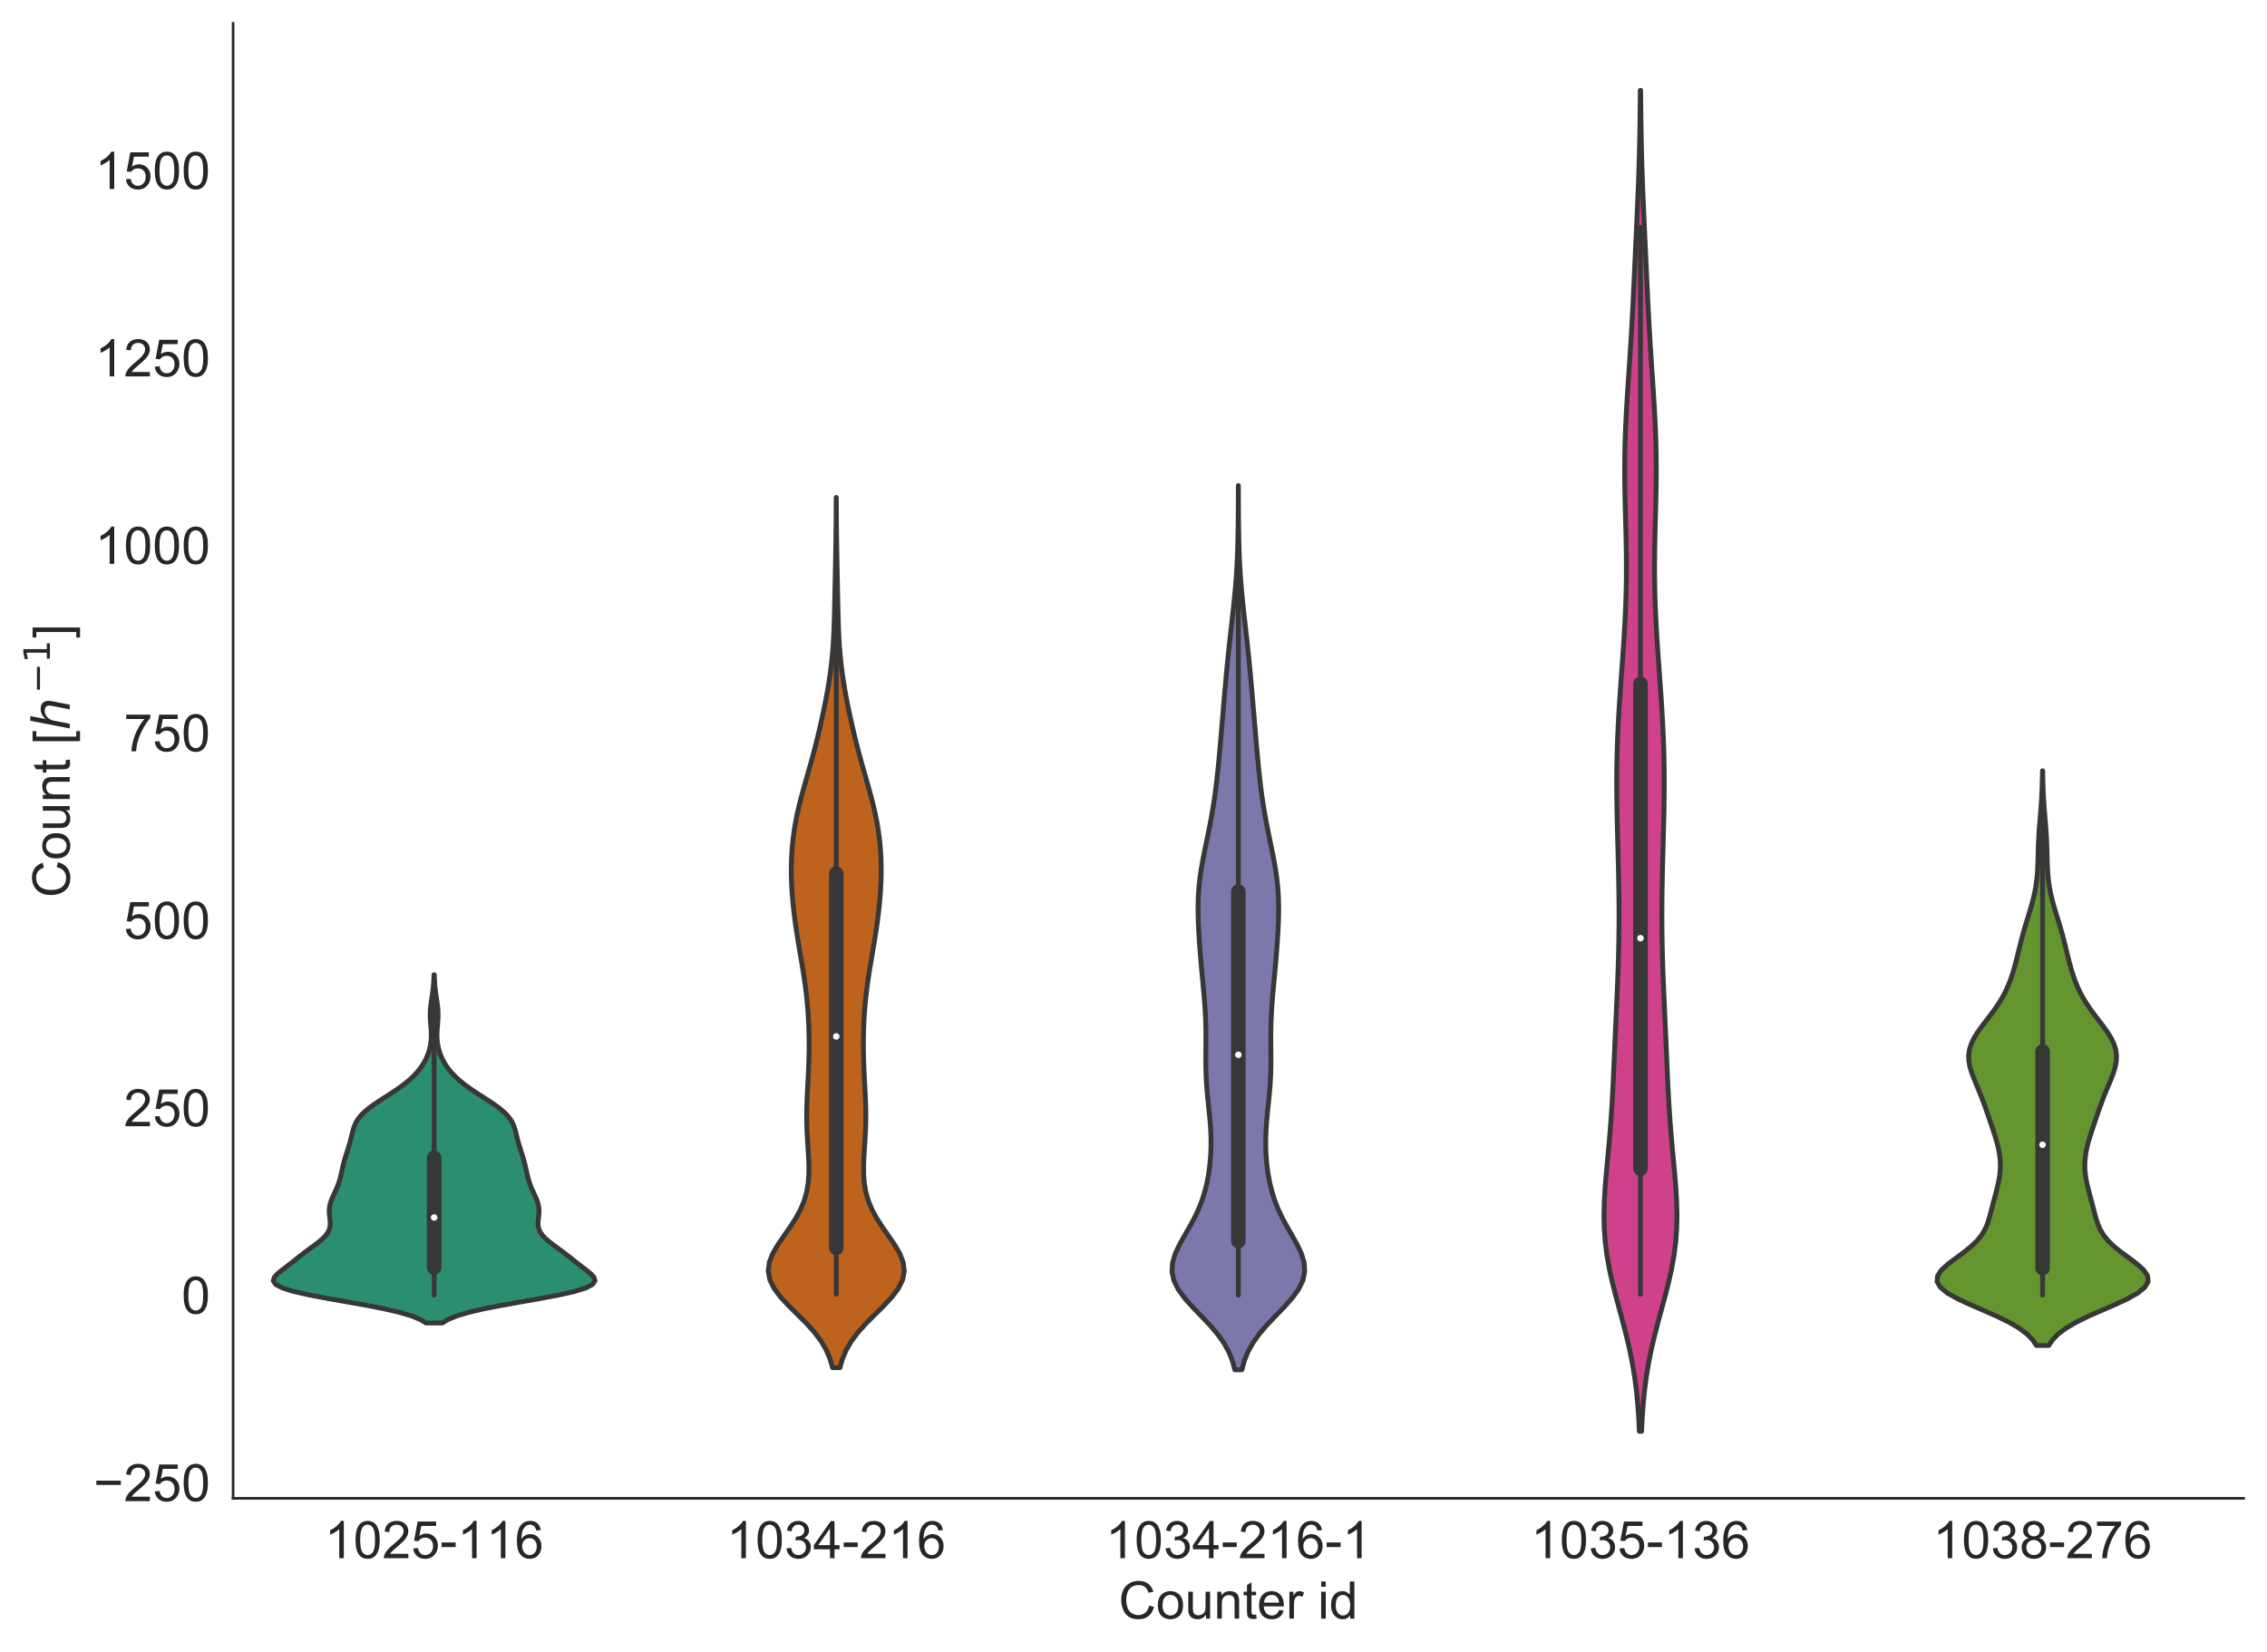 <?xml version="1.0" encoding="utf-8" standalone="no"?>
<!DOCTYPE svg PUBLIC "-//W3C//DTD SVG 1.1//EN"
  "http://www.w3.org/Graphics/SVG/1.1/DTD/svg11.dtd">
<!-- Created with matplotlib (https://matplotlib.org/) -->
<svg height="509.319pt" version="1.1" viewBox="0 0 698.709 509.319" width="698.709pt" xmlns="http://www.w3.org/2000/svg" xmlns:xlink="http://www.w3.org/1999/xlink">
 <defs>
  <style type="text/css">
*{stroke-linecap:butt;stroke-linejoin:round;white-space:pre;}
  </style>
 </defs>
 <g id="figure_1">
  <g id="patch_1">
   <path d="M 0 509.319 
L 698.709 509.319 
L 698.709 0 
L 0 0 
z
" style="fill:#ffffff;"/>
  </g>
  <g id="axes_1">
   <g id="patch_2">
    <path d="M 71.838 461.854 
L 691.509 461.854 
L 691.509 7.2 
L 71.838 7.2 
z
" style="fill:#ffffff;"/>
   </g>
   <g id="matplotlib.axis_1">
    <g id="xtick_1">
     <g id="text_1">
      <!-- 1025-116 -->
      <defs>
       <path d="M 37.25 0 
L 28.469 0 
L 28.469 56 
Q 25.297 52.984 20.141 49.953 
Q 14.984 46.922 10.891 45.406 
L 10.891 53.906 
Q 18.266 57.375 23.781 62.297 
Q 29.297 67.234 31.594 71.875 
L 37.25 71.875 
z
" id="ArialMT-49"/>
       <path d="M 4.156 35.297 
Q 4.156 48 6.766 55.734 
Q 9.375 63.484 14.516 67.672 
Q 19.672 71.875 27.484 71.875 
Q 33.25 71.875 37.594 69.547 
Q 41.938 67.234 44.766 62.859 
Q 47.609 58.5 49.219 52.219 
Q 50.828 45.953 50.828 35.297 
Q 50.828 22.703 48.234 14.969 
Q 45.656 7.234 40.5 3 
Q 35.359 -1.219 27.484 -1.219 
Q 17.141 -1.219 11.234 6.203 
Q 4.156 15.141 4.156 35.297 
z
M 13.188 35.297 
Q 13.188 17.672 17.312 11.828 
Q 21.438 6 27.484 6 
Q 33.547 6 37.672 11.859 
Q 41.797 17.719 41.797 35.297 
Q 41.797 52.984 37.672 58.781 
Q 33.547 64.594 27.391 64.594 
Q 21.344 64.594 17.719 59.469 
Q 13.188 52.938 13.188 35.297 
z
" id="ArialMT-48"/>
       <path d="M 50.344 8.453 
L 50.344 0 
L 3.031 0 
Q 2.938 3.172 4.047 6.109 
Q 5.859 10.938 9.828 15.625 
Q 13.812 20.312 21.344 26.469 
Q 33.016 36.031 37.109 41.625 
Q 41.219 47.219 41.219 52.203 
Q 41.219 57.422 37.469 61 
Q 33.734 64.594 27.734 64.594 
Q 21.391 64.594 17.578 60.781 
Q 13.766 56.984 13.719 50.25 
L 4.688 51.172 
Q 5.609 61.281 11.656 66.578 
Q 17.719 71.875 27.938 71.875 
Q 38.234 71.875 44.234 66.156 
Q 50.25 60.453 50.25 52 
Q 50.25 47.703 48.484 43.547 
Q 46.734 39.406 42.656 34.812 
Q 38.578 30.219 29.109 22.219 
Q 21.188 15.578 18.938 13.203 
Q 16.703 10.844 15.234 8.453 
z
" id="ArialMT-50"/>
       <path d="M 4.156 18.75 
L 13.375 19.531 
Q 14.406 12.797 18.141 9.391 
Q 21.875 6 27.156 6 
Q 33.5 6 37.891 10.781 
Q 42.281 15.578 42.281 23.484 
Q 42.281 31 38.062 35.344 
Q 33.844 39.703 27 39.703 
Q 22.75 39.703 19.328 37.766 
Q 15.922 35.844 13.969 32.766 
L 5.719 33.844 
L 12.641 70.609 
L 48.25 70.609 
L 48.25 62.203 
L 19.672 62.203 
L 15.828 42.969 
Q 22.266 47.469 29.344 47.469 
Q 38.719 47.469 45.156 40.969 
Q 51.609 34.469 51.609 24.266 
Q 51.609 14.547 45.953 7.469 
Q 39.062 -1.219 27.156 -1.219 
Q 17.391 -1.219 11.203 4.25 
Q 5.031 9.719 4.156 18.75 
z
" id="ArialMT-53"/>
       <path d="M 3.172 21.484 
L 3.172 30.328 
L 30.172 30.328 
L 30.172 21.484 
z
" id="ArialMT-45"/>
       <path d="M 49.75 54.047 
L 41.016 53.375 
Q 39.844 58.547 37.703 60.891 
Q 34.125 64.656 28.906 64.656 
Q 24.703 64.656 21.531 62.312 
Q 17.391 59.281 14.984 53.469 
Q 12.594 47.656 12.5 36.922 
Q 15.672 41.75 20.266 44.094 
Q 24.859 46.438 29.891 46.438 
Q 38.672 46.438 44.844 39.969 
Q 51.031 33.5 51.031 23.25 
Q 51.031 16.5 48.125 10.719 
Q 45.219 4.938 40.141 1.859 
Q 35.062 -1.219 28.609 -1.219 
Q 17.625 -1.219 10.688 6.859 
Q 3.766 14.938 3.766 33.5 
Q 3.766 54.25 11.422 63.672 
Q 18.109 71.875 29.438 71.875 
Q 37.891 71.875 43.281 67.141 
Q 48.688 62.406 49.75 54.047 
z
M 13.875 23.188 
Q 13.875 18.656 15.797 14.5 
Q 17.719 10.359 21.188 8.172 
Q 24.656 6 28.469 6 
Q 34.031 6 38.031 10.484 
Q 42.047 14.984 42.047 22.703 
Q 42.047 30.125 38.078 34.391 
Q 34.125 38.672 28.125 38.672 
Q 22.172 38.672 18.016 34.391 
Q 13.875 30.125 13.875 23.188 
z
" id="ArialMT-54"/>
      </defs>
      <g style="fill:#262626;" transform="translate(100.008 480.307)scale(0.16 -0.16)">
       <use xlink:href="#ArialMT-49"/>
       <use x="55.615" xlink:href="#ArialMT-48"/>
       <use x="111.23" xlink:href="#ArialMT-50"/>
       <use x="166.846" xlink:href="#ArialMT-53"/>
       <use x="222.461" xlink:href="#ArialMT-45"/>
       <use x="255.762" xlink:href="#ArialMT-49"/>
       <use x="311.268" xlink:href="#ArialMT-49"/>
       <use x="366.883" xlink:href="#ArialMT-54"/>
      </g>
     </g>
    </g>
    <g id="xtick_2">
     <g id="text_2">
      <!-- 1034-216 -->
      <defs>
       <path d="M 4.203 18.891 
L 12.984 20.062 
Q 14.5 12.594 18.141 9.297 
Q 21.781 6 27 6 
Q 33.203 6 37.469 10.297 
Q 41.75 14.594 41.75 20.953 
Q 41.75 27 37.797 30.922 
Q 33.844 34.859 27.734 34.859 
Q 25.25 34.859 21.531 33.891 
L 22.516 41.609 
Q 23.391 41.5 23.922 41.5 
Q 29.547 41.5 34.031 44.422 
Q 38.531 47.359 38.531 53.469 
Q 38.531 58.297 35.25 61.469 
Q 31.984 64.656 26.812 64.656 
Q 21.688 64.656 18.266 61.422 
Q 14.844 58.203 13.875 51.766 
L 5.078 53.328 
Q 6.688 62.156 12.391 67.016 
Q 18.109 71.875 26.609 71.875 
Q 32.469 71.875 37.391 69.359 
Q 42.328 66.844 44.938 62.5 
Q 47.562 58.156 47.562 53.266 
Q 47.562 48.641 45.062 44.828 
Q 42.578 41.016 37.703 38.766 
Q 44.047 37.312 47.562 32.688 
Q 51.078 28.078 51.078 21.141 
Q 51.078 11.766 44.234 5.25 
Q 37.406 -1.266 26.953 -1.266 
Q 17.531 -1.266 11.297 4.344 
Q 5.078 9.969 4.203 18.891 
z
" id="ArialMT-51"/>
       <path d="M 32.328 0 
L 32.328 17.141 
L 1.266 17.141 
L 1.266 25.203 
L 33.938 71.578 
L 41.109 71.578 
L 41.109 25.203 
L 50.781 25.203 
L 50.781 17.141 
L 41.109 17.141 
L 41.109 0 
z
M 32.328 25.203 
L 32.328 57.469 
L 9.906 25.203 
z
" id="ArialMT-52"/>
      </defs>
      <g style="fill:#262626;" transform="translate(223.934 480.307)scale(0.16 -0.16)">
       <use xlink:href="#ArialMT-49"/>
       <use x="55.615" xlink:href="#ArialMT-48"/>
       <use x="111.23" xlink:href="#ArialMT-51"/>
       <use x="166.846" xlink:href="#ArialMT-52"/>
       <use x="222.461" xlink:href="#ArialMT-45"/>
       <use x="255.762" xlink:href="#ArialMT-50"/>
       <use x="311.377" xlink:href="#ArialMT-49"/>
       <use x="366.992" xlink:href="#ArialMT-54"/>
      </g>
     </g>
    </g>
    <g id="xtick_3">
     <g id="text_3">
      <!-- 1034-216-1 -->
      <g style="fill:#262626;" transform="translate(340.756 480.307)scale(0.16 -0.16)">
       <use xlink:href="#ArialMT-49"/>
       <use x="55.615" xlink:href="#ArialMT-48"/>
       <use x="111.23" xlink:href="#ArialMT-51"/>
       <use x="166.846" xlink:href="#ArialMT-52"/>
       <use x="222.461" xlink:href="#ArialMT-45"/>
       <use x="255.762" xlink:href="#ArialMT-50"/>
       <use x="311.377" xlink:href="#ArialMT-49"/>
       <use x="366.992" xlink:href="#ArialMT-54"/>
       <use x="422.607" xlink:href="#ArialMT-45"/>
       <use x="455.908" xlink:href="#ArialMT-49"/>
      </g>
     </g>
    </g>
    <g id="xtick_4">
     <g id="text_4">
      <!-- 1035-136 -->
      <g style="fill:#262626;" transform="translate(471.803 480.307)scale(0.16 -0.16)">
       <use xlink:href="#ArialMT-49"/>
       <use x="55.615" xlink:href="#ArialMT-48"/>
       <use x="111.23" xlink:href="#ArialMT-51"/>
       <use x="166.846" xlink:href="#ArialMT-53"/>
       <use x="222.461" xlink:href="#ArialMT-45"/>
       <use x="255.762" xlink:href="#ArialMT-49"/>
       <use x="311.377" xlink:href="#ArialMT-51"/>
       <use x="366.992" xlink:href="#ArialMT-54"/>
      </g>
     </g>
    </g>
    <g id="xtick_5">
     <g id="text_5">
      <!-- 1038-276 -->
      <defs>
       <path d="M 17.672 38.812 
Q 12.203 40.828 9.562 44.531 
Q 6.938 48.25 6.938 53.422 
Q 6.938 61.234 12.547 66.547 
Q 18.172 71.875 27.484 71.875 
Q 36.859 71.875 42.578 66.422 
Q 48.297 60.984 48.297 53.172 
Q 48.297 48.188 45.672 44.5 
Q 43.062 40.828 37.75 38.812 
Q 44.344 36.672 47.781 31.875 
Q 51.219 27.094 51.219 20.453 
Q 51.219 11.281 44.719 5.031 
Q 38.234 -1.219 27.641 -1.219 
Q 17.047 -1.219 10.547 5.047 
Q 4.047 11.328 4.047 20.703 
Q 4.047 27.688 7.594 32.391 
Q 11.141 37.109 17.672 38.812 
z
M 15.922 53.719 
Q 15.922 48.641 19.188 45.406 
Q 22.469 42.188 27.688 42.188 
Q 32.766 42.188 36.016 45.375 
Q 39.266 48.578 39.266 53.219 
Q 39.266 58.062 35.906 61.359 
Q 32.562 64.656 27.594 64.656 
Q 22.562 64.656 19.234 61.422 
Q 15.922 58.203 15.922 53.719 
z
M 13.094 20.656 
Q 13.094 16.891 14.875 13.375 
Q 16.656 9.859 20.172 7.922 
Q 23.688 6 27.734 6 
Q 34.031 6 38.125 10.047 
Q 42.234 14.109 42.234 20.359 
Q 42.234 26.703 38.016 30.859 
Q 33.797 35.016 27.438 35.016 
Q 21.234 35.016 17.156 30.906 
Q 13.094 26.812 13.094 20.656 
z
" id="ArialMT-56"/>
       <path d="M 4.734 62.203 
L 4.734 70.656 
L 51.078 70.656 
L 51.078 63.812 
Q 44.234 56.547 37.516 44.484 
Q 30.812 32.422 27.156 19.672 
Q 24.516 10.688 23.781 0 
L 14.75 0 
Q 14.891 8.453 18.062 20.406 
Q 21.234 32.375 27.172 43.484 
Q 33.109 54.594 39.797 62.203 
z
" id="ArialMT-55"/>
      </defs>
      <g style="fill:#262626;" transform="translate(595.737 480.307)scale(0.16 -0.16)">
       <use xlink:href="#ArialMT-49"/>
       <use x="55.615" xlink:href="#ArialMT-48"/>
       <use x="111.23" xlink:href="#ArialMT-51"/>
       <use x="166.846" xlink:href="#ArialMT-56"/>
       <use x="222.461" xlink:href="#ArialMT-45"/>
       <use x="255.762" xlink:href="#ArialMT-50"/>
       <use x="311.377" xlink:href="#ArialMT-55"/>
       <use x="366.992" xlink:href="#ArialMT-54"/>
      </g>
     </g>
    </g>
    <g id="text_6">
     <!-- Counter id -->
     <defs>
      <path d="M 58.797 25.094 
L 68.266 22.703 
Q 65.281 11.031 57.547 4.906 
Q 49.812 -1.219 38.625 -1.219 
Q 27.047 -1.219 19.797 3.484 
Q 12.547 8.203 8.766 17.141 
Q 4.984 26.078 4.984 36.328 
Q 4.984 47.516 9.25 55.828 
Q 13.531 64.156 21.406 68.469 
Q 29.297 72.797 38.766 72.797 
Q 49.516 72.797 56.828 67.328 
Q 64.156 61.859 67.047 51.953 
L 57.719 49.75 
Q 55.219 57.562 50.484 61.125 
Q 45.75 64.703 38.578 64.703 
Q 30.328 64.703 24.781 60.734 
Q 19.234 56.781 16.984 50.109 
Q 14.75 43.453 14.75 36.375 
Q 14.75 27.25 17.406 20.438 
Q 20.062 13.625 25.672 10.25 
Q 31.297 6.891 37.844 6.891 
Q 45.797 6.891 51.312 11.469 
Q 56.844 16.062 58.797 25.094 
z
" id="ArialMT-67"/>
      <path d="M 3.328 25.922 
Q 3.328 40.328 11.328 47.266 
Q 18.016 53.031 27.641 53.031 
Q 38.328 53.031 45.109 46.016 
Q 51.906 39.016 51.906 26.656 
Q 51.906 16.656 48.906 10.906 
Q 45.906 5.172 40.156 2 
Q 34.422 -1.172 27.641 -1.172 
Q 16.75 -1.172 10.031 5.812 
Q 3.328 12.797 3.328 25.922 
z
M 12.359 25.922 
Q 12.359 15.969 16.703 11.016 
Q 21.047 6.062 27.641 6.062 
Q 34.188 6.062 38.531 11.031 
Q 42.875 16.016 42.875 26.219 
Q 42.875 35.844 38.5 40.797 
Q 34.125 45.75 27.641 45.75 
Q 21.047 45.75 16.703 40.812 
Q 12.359 35.891 12.359 25.922 
z
" id="ArialMT-111"/>
      <path d="M 40.578 0 
L 40.578 7.625 
Q 34.516 -1.172 24.125 -1.172 
Q 19.531 -1.172 15.547 0.578 
Q 11.578 2.344 9.641 5 
Q 7.719 7.672 6.938 11.531 
Q 6.391 14.109 6.391 19.734 
L 6.391 51.859 
L 15.188 51.859 
L 15.188 23.094 
Q 15.188 16.219 15.719 13.812 
Q 16.547 10.359 19.234 8.375 
Q 21.922 6.391 25.875 6.391 
Q 29.828 6.391 33.297 8.422 
Q 36.766 10.453 38.203 13.938 
Q 39.656 17.438 39.656 24.078 
L 39.656 51.859 
L 48.438 51.859 
L 48.438 0 
z
" id="ArialMT-117"/>
      <path d="M 6.594 0 
L 6.594 51.859 
L 14.5 51.859 
L 14.5 44.484 
Q 20.219 53.031 31 53.031 
Q 35.688 53.031 39.625 51.344 
Q 43.562 49.656 45.516 46.922 
Q 47.469 44.188 48.25 40.438 
Q 48.734 37.984 48.734 31.891 
L 48.734 0 
L 39.938 0 
L 39.938 31.547 
Q 39.938 36.922 38.906 39.578 
Q 37.891 42.234 35.281 43.812 
Q 32.672 45.406 29.156 45.406 
Q 23.531 45.406 19.453 41.844 
Q 15.375 38.281 15.375 28.328 
L 15.375 0 
z
" id="ArialMT-110"/>
      <path d="M 25.781 7.859 
L 27.047 0.094 
Q 23.344 -0.688 20.406 -0.688 
Q 15.625 -0.688 12.984 0.828 
Q 10.359 2.344 9.281 4.812 
Q 8.203 7.281 8.203 15.188 
L 8.203 45.016 
L 1.766 45.016 
L 1.766 51.859 
L 8.203 51.859 
L 8.203 64.703 
L 16.938 69.969 
L 16.938 51.859 
L 25.781 51.859 
L 25.781 45.016 
L 16.938 45.016 
L 16.938 14.703 
Q 16.938 10.938 17.406 9.859 
Q 17.875 8.797 18.922 8.156 
Q 19.969 7.516 21.922 7.516 
Q 23.391 7.516 25.781 7.859 
z
" id="ArialMT-116"/>
      <path d="M 42.094 16.703 
L 51.172 15.578 
Q 49.031 7.625 43.219 3.219 
Q 37.406 -1.172 28.375 -1.172 
Q 17 -1.172 10.328 5.828 
Q 3.656 12.844 3.656 25.484 
Q 3.656 38.578 10.391 45.797 
Q 17.141 53.031 27.875 53.031 
Q 38.281 53.031 44.875 45.953 
Q 51.469 38.875 51.469 26.031 
Q 51.469 25.25 51.422 23.688 
L 12.75 23.688 
Q 13.234 15.141 17.578 10.594 
Q 21.922 6.062 28.422 6.062 
Q 33.25 6.062 36.672 8.594 
Q 40.094 11.141 42.094 16.703 
z
M 13.234 30.906 
L 42.188 30.906 
Q 41.609 37.453 38.875 40.719 
Q 34.672 45.797 27.984 45.797 
Q 21.922 45.797 17.797 41.75 
Q 13.672 37.703 13.234 30.906 
z
" id="ArialMT-101"/>
      <path d="M 6.5 0 
L 6.5 51.859 
L 14.406 51.859 
L 14.406 44 
Q 17.438 49.516 20 51.266 
Q 22.562 53.031 25.641 53.031 
Q 30.078 53.031 34.672 50.203 
L 31.641 42.047 
Q 28.422 43.953 25.203 43.953 
Q 22.312 43.953 20.016 42.219 
Q 17.719 40.484 16.75 37.406 
Q 15.281 32.719 15.281 27.156 
L 15.281 0 
z
" id="ArialMT-114"/>
      <path id="ArialMT-32"/>
      <path d="M 6.641 61.469 
L 6.641 71.578 
L 15.438 71.578 
L 15.438 61.469 
z
M 6.641 0 
L 6.641 51.859 
L 15.438 51.859 
L 15.438 0 
z
" id="ArialMT-105"/>
      <path d="M 40.234 0 
L 40.234 6.547 
Q 35.297 -1.172 25.734 -1.172 
Q 19.531 -1.172 14.328 2.25 
Q 9.125 5.672 6.266 11.797 
Q 3.422 17.922 3.422 25.875 
Q 3.422 33.641 6 39.969 
Q 8.594 46.297 13.766 49.656 
Q 18.953 53.031 25.344 53.031 
Q 30.031 53.031 33.688 51.047 
Q 37.359 49.078 39.656 45.906 
L 39.656 71.578 
L 48.391 71.578 
L 48.391 0 
z
M 12.453 25.875 
Q 12.453 15.922 16.641 10.984 
Q 20.844 6.062 26.562 6.062 
Q 32.328 6.062 36.344 10.766 
Q 40.375 15.484 40.375 25.141 
Q 40.375 35.797 36.266 40.766 
Q 32.172 45.75 26.172 45.75 
Q 20.312 45.75 16.375 40.969 
Q 12.453 36.188 12.453 25.875 
z
" id="ArialMT-100"/>
     </defs>
     <g style="fill:#262626;" transform="translate(344.766 498.939)scale(0.16 -0.16)">
      <use xlink:href="#ArialMT-67"/>
      <use x="72.217" xlink:href="#ArialMT-111"/>
      <use x="127.832" xlink:href="#ArialMT-117"/>
      <use x="183.447" xlink:href="#ArialMT-110"/>
      <use x="239.062" xlink:href="#ArialMT-116"/>
      <use x="266.846" xlink:href="#ArialMT-101"/>
      <use x="322.461" xlink:href="#ArialMT-114"/>
      <use x="355.762" xlink:href="#ArialMT-32"/>
      <use x="383.545" xlink:href="#ArialMT-105"/>
      <use x="405.762" xlink:href="#ArialMT-100"/>
     </g>
    </g>
   </g>
   <g id="matplotlib.axis_2">
    <g id="ytick_1">
     <g id="text_7">
      <!-- −250 -->
      <defs>
       <path d="M 52.828 31.203 
L 5.562 31.203 
L 5.562 39.406 
L 52.828 39.406 
z
" id="ArialMT-8722"/>
      </defs>
      <g style="fill:#262626;" transform="translate(28.8 462.711)scale(0.16 -0.16)">
       <use xlink:href="#ArialMT-8722"/>
       <use x="58.398" xlink:href="#ArialMT-50"/>
       <use x="114.014" xlink:href="#ArialMT-53"/>
       <use x="169.629" xlink:href="#ArialMT-48"/>
      </g>
     </g>
    </g>
    <g id="ytick_2">
     <g id="text_8">
      <!-- 0 -->
      <g style="fill:#262626;" transform="translate(55.94 404.93)scale(0.16 -0.16)">
       <use xlink:href="#ArialMT-48"/>
      </g>
     </g>
    </g>
    <g id="ytick_3">
     <g id="text_9">
      <!-- 250 -->
      <g style="fill:#262626;" transform="translate(38.145 347.148)scale(0.16 -0.16)">
       <use xlink:href="#ArialMT-50"/>
       <use x="55.615" xlink:href="#ArialMT-53"/>
       <use x="111.23" xlink:href="#ArialMT-48"/>
      </g>
     </g>
    </g>
    <g id="ytick_4">
     <g id="text_10">
      <!-- 500 -->
      <g style="fill:#262626;" transform="translate(38.145 289.367)scale(0.16 -0.16)">
       <use xlink:href="#ArialMT-53"/>
       <use x="55.615" xlink:href="#ArialMT-48"/>
       <use x="111.23" xlink:href="#ArialMT-48"/>
      </g>
     </g>
    </g>
    <g id="ytick_5">
     <g id="text_11">
      <!-- 750 -->
      <g style="fill:#262626;" transform="translate(38.145 231.586)scale(0.16 -0.16)">
       <use xlink:href="#ArialMT-55"/>
       <use x="55.615" xlink:href="#ArialMT-53"/>
       <use x="111.23" xlink:href="#ArialMT-48"/>
      </g>
     </g>
    </g>
    <g id="ytick_6">
     <g id="text_12">
      <!-- 1000 -->
      <g style="fill:#262626;" transform="translate(29.247 173.805)scale(0.16 -0.16)">
       <use xlink:href="#ArialMT-49"/>
       <use x="55.615" xlink:href="#ArialMT-48"/>
       <use x="111.23" xlink:href="#ArialMT-48"/>
       <use x="166.846" xlink:href="#ArialMT-48"/>
      </g>
     </g>
    </g>
    <g id="ytick_7">
     <g id="text_13">
      <!-- 1250 -->
      <g style="fill:#262626;" transform="translate(29.247 116.024)scale(0.16 -0.16)">
       <use xlink:href="#ArialMT-49"/>
       <use x="55.615" xlink:href="#ArialMT-50"/>
       <use x="111.23" xlink:href="#ArialMT-53"/>
       <use x="166.846" xlink:href="#ArialMT-48"/>
      </g>
     </g>
    </g>
    <g id="ytick_8">
     <g id="text_14">
      <!-- 1500 -->
      <g style="fill:#262626;" transform="translate(29.247 58.242)scale(0.16 -0.16)">
       <use xlink:href="#ArialMT-49"/>
       <use x="55.615" xlink:href="#ArialMT-53"/>
       <use x="111.23" xlink:href="#ArialMT-48"/>
       <use x="166.846" xlink:href="#ArialMT-48"/>
      </g>
     </g>
    </g>
    <g id="text_15">
     <!-- Count [$h^{-1}$] -->
     <defs>
      <path d="M 6.781 -19.875 
L 6.781 71.578 
L 26.172 71.578 
L 26.172 64.312 
L 15.578 64.312 
L 15.578 -12.594 
L 26.172 -12.594 
L 26.172 -19.875 
z
" id="ArialMT-91"/>
      <path d="M 55.719 33.016 
L 49.312 0 
L 40.281 0 
L 46.688 32.672 
Q 47.125 34.969 47.359 36.719 
Q 47.609 38.484 47.609 39.5 
Q 47.609 43.609 45.016 45.891 
Q 42.438 48.188 37.797 48.188 
Q 30.562 48.188 25.266 43.297 
Q 19.969 38.422 18.406 30.328 
L 12.5 0 
L 3.516 0 
L 18.312 75.984 
L 27.297 75.984 
L 21.484 46.094 
Q 24.906 50.688 30.219 53.344 
Q 35.547 56 41.406 56 
Q 48.641 56 52.609 52.094 
Q 56.594 48.188 56.594 41.109 
Q 56.594 39.359 56.375 37.359 
Q 56.156 35.359 55.719 33.016 
z
" id="DejaVuSans-Oblique-104"/>
      <path d="M 10.594 35.5 
L 73.188 35.5 
L 73.188 27.203 
L 10.594 27.203 
z
" id="DejaVuSans-8722"/>
      <path d="M 12.406 8.297 
L 28.516 8.297 
L 28.516 63.922 
L 10.984 60.406 
L 10.984 69.391 
L 28.422 72.906 
L 38.281 72.906 
L 38.281 8.297 
L 54.391 8.297 
L 54.391 0 
L 12.406 0 
z
" id="DejaVuSans-49"/>
      <path d="M 21.297 -19.875 
L 1.906 -19.875 
L 1.906 -12.594 
L 12.5 -12.594 
L 12.5 64.312 
L 1.906 64.312 
L 1.906 71.578 
L 21.297 71.578 
z
" id="ArialMT-93"/>
     </defs>
     <g style="fill:#262626;" transform="translate(21.6 276.687)rotate(-90)scale(0.16 -0.16)">
      <use transform="translate(0 0.684)" xlink:href="#ArialMT-67"/>
      <use transform="translate(72.217 0.684)" xlink:href="#ArialMT-111"/>
      <use transform="translate(127.832 0.684)" xlink:href="#ArialMT-117"/>
      <use transform="translate(183.447 0.684)" xlink:href="#ArialMT-110"/>
      <use transform="translate(239.062 0.684)" xlink:href="#ArialMT-116"/>
      <use transform="translate(266.846 0.684)" xlink:href="#ArialMT-32"/>
      <use transform="translate(294.629 0.684)" xlink:href="#ArialMT-91"/>
      <use transform="translate(322.412 0.684)" xlink:href="#DejaVuSans-Oblique-104"/>
      <use transform="translate(393.239 38.966)scale(0.7)" xlink:href="#DejaVuSans-8722"/>
      <use transform="translate(451.891 38.966)scale(0.7)" xlink:href="#DejaVuSans-49"/>
      <use transform="translate(499.162 0.684)" xlink:href="#ArialMT-93"/>
     </g>
    </g>
   </g>
   <g id="PolyCollection_1">
    <defs>
     <path d="M 136.321 -101.513 
L 131.288 -101.513 
L 129.507 -102.597 
L 126.878 -103.681 
L 123.259 -104.766 
L 118.62 -105.85 
L 113.098 -106.934 
L 107.015 -108.019 
L 100.846 -109.103 
L 95.138 -110.187 
L 90.393 -111.271 
L 86.953 -112.356 
L 84.937 -113.44 
L 84.231 -114.524 
L 84.552 -115.609 
L 85.542 -116.693 
L 86.867 -117.777 
L 88.29 -118.861 
L 89.691 -119.946 
L 91.055 -121.03 
L 92.419 -122.114 
L 93.83 -123.199 
L 95.297 -124.283 
L 96.784 -125.367 
L 98.209 -126.451 
L 99.474 -127.536 
L 100.492 -128.62 
L 101.211 -129.704 
L 101.627 -130.789 
L 101.781 -131.873 
L 101.751 -132.957 
L 101.631 -134.041 
L 101.513 -135.126 
L 101.475 -136.21 
L 101.564 -137.294 
L 101.799 -138.379 
L 102.166 -139.463 
L 102.627 -140.547 
L 103.132 -141.631 
L 103.63 -142.716 
L 104.083 -143.8 
L 104.471 -144.884 
L 104.794 -145.969 
L 105.067 -147.053 
L 105.311 -148.137 
L 105.552 -149.221 
L 105.807 -150.306 
L 106.087 -151.39 
L 106.398 -152.474 
L 106.733 -153.558 
L 107.083 -154.643 
L 107.429 -155.727 
L 107.756 -156.811 
L 108.053 -157.896 
L 108.322 -158.98 
L 108.582 -160.064 
L 108.868 -161.148 
L 109.228 -162.233 
L 109.714 -163.317 
L 110.372 -164.401 
L 111.235 -165.486 
L 112.316 -166.57 
L 113.607 -167.654 
L 115.077 -168.738 
L 116.679 -169.823 
L 118.357 -170.907 
L 120.05 -171.991 
L 121.702 -173.076 
L 123.271 -174.16 
L 124.725 -175.244 
L 126.046 -176.328 
L 127.23 -177.413 
L 128.277 -178.497 
L 129.194 -179.581 
L 129.989 -180.666 
L 130.671 -181.75 
L 131.25 -182.834 
L 131.734 -183.918 
L 132.13 -185.003 
L 132.443 -186.087 
L 132.676 -187.171 
L 132.832 -188.256 
L 132.915 -189.34 
L 132.932 -190.424 
L 132.896 -191.508 
L 132.823 -192.593 
L 132.734 -193.677 
L 132.653 -194.761 
L 132.602 -195.846 
L 132.595 -196.93 
L 132.641 -198.014 
L 132.738 -199.098 
L 132.875 -200.183 
L 133.035 -201.267 
L 133.201 -202.351 
L 133.355 -203.435 
L 133.488 -204.52 
L 133.593 -205.604 
L 133.671 -206.688 
L 133.725 -207.773 
L 133.76 -208.857 
L 133.85 -208.857 
L 133.85 -208.857 
L 133.884 -207.773 
L 133.938 -206.688 
L 134.016 -205.604 
L 134.122 -204.52 
L 134.254 -203.435 
L 134.409 -202.351 
L 134.574 -201.267 
L 134.734 -200.183 
L 134.871 -199.098 
L 134.968 -198.014 
L 135.014 -196.93 
L 135.008 -195.846 
L 134.956 -194.761 
L 134.875 -193.677 
L 134.786 -192.593 
L 134.713 -191.508 
L 134.677 -190.424 
L 134.695 -189.34 
L 134.778 -188.256 
L 134.933 -187.171 
L 135.166 -186.087 
L 135.479 -185.003 
L 135.875 -183.918 
L 136.359 -182.834 
L 136.938 -181.75 
L 137.621 -180.666 
L 138.415 -179.581 
L 139.332 -178.497 
L 140.379 -177.413 
L 141.563 -176.328 
L 142.885 -175.244 
L 144.338 -174.16 
L 145.907 -173.076 
L 147.56 -171.991 
L 149.253 -170.907 
L 150.93 -169.823 
L 152.533 -168.738 
L 154.003 -167.654 
L 155.293 -166.57 
L 156.375 -165.486 
L 157.237 -164.401 
L 157.895 -163.317 
L 158.381 -162.233 
L 158.741 -161.148 
L 159.027 -160.064 
L 159.287 -158.98 
L 159.556 -157.896 
L 159.853 -156.811 
L 160.18 -155.727 
L 160.527 -154.643 
L 160.876 -153.558 
L 161.212 -152.474 
L 161.522 -151.39 
L 161.803 -150.306 
L 162.058 -149.221 
L 162.298 -148.137 
L 162.543 -147.053 
L 162.815 -145.969 
L 163.138 -144.884 
L 163.526 -143.8 
L 163.979 -142.716 
L 164.477 -141.631 
L 164.982 -140.547 
L 165.443 -139.463 
L 165.81 -138.379 
L 166.045 -137.294 
L 166.135 -136.21 
L 166.096 -135.126 
L 165.979 -134.041 
L 165.858 -132.957 
L 165.828 -131.873 
L 165.983 -130.789 
L 166.398 -129.704 
L 167.117 -128.62 
L 168.135 -127.536 
L 169.4 -126.451 
L 170.825 -125.367 
L 172.312 -124.283 
L 173.78 -123.199 
L 175.19 -122.114 
L 176.555 -121.03 
L 177.918 -119.946 
L 179.319 -118.861 
L 180.742 -117.777 
L 182.067 -116.693 
L 183.057 -115.609 
L 183.378 -114.524 
L 182.673 -113.44 
L 180.656 -112.356 
L 177.217 -111.271 
L 172.471 -110.187 
L 166.764 -109.103 
L 160.595 -108.019 
L 154.511 -106.934 
L 148.989 -105.85 
L 144.35 -104.766 
L 140.731 -103.681 
L 138.102 -102.597 
L 136.321 -101.513 
z
" id="m29e270d5ef" style="stroke:#373737;stroke-width:1.5;"/>
    </defs>
    <g clip-path="url(#p1c65ace3ff)">
     <use style="fill:#2b8e70;stroke:#373737;stroke-width:1.5;" x="0" xlink:href="#m29e270d5ef" y="509.319"/>
    </g>
   </g>
   <g id="PolyCollection_2">
    <defs>
     <path d="M 258.873 -87.743 
L 256.605 -87.743 
L 255.826 -90.452 
L 254.682 -93.162 
L 253.106 -95.871 
L 251.078 -98.581 
L 248.647 -101.29 
L 245.947 -104 
L 243.195 -106.709 
L 240.658 -109.419 
L 238.611 -112.128 
L 237.276 -114.838 
L 236.78 -117.547 
L 237.122 -120.257 
L 238.188 -122.967 
L 239.774 -125.676 
L 241.634 -128.386 
L 243.533 -131.095 
L 245.277 -133.805 
L 246.74 -136.514 
L 247.86 -139.224 
L 248.631 -141.933 
L 249.09 -144.643 
L 249.292 -147.352 
L 249.306 -150.062 
L 249.198 -152.771 
L 249.03 -155.481 
L 248.856 -158.19 
L 248.715 -160.9 
L 248.635 -163.609 
L 248.626 -166.319 
L 248.685 -169.029 
L 248.795 -171.738 
L 248.934 -174.448 
L 249.078 -177.157 
L 249.205 -179.867 
L 249.302 -182.576 
L 249.359 -185.286 
L 249.372 -187.995 
L 249.337 -190.705 
L 249.253 -193.414 
L 249.116 -196.124 
L 248.921 -198.833 
L 248.668 -201.543 
L 248.355 -204.252 
L 247.988 -206.962 
L 247.576 -209.672 
L 247.131 -212.381 
L 246.671 -215.091 
L 246.211 -217.8 
L 245.767 -220.51 
L 245.351 -223.219 
L 244.973 -225.929 
L 244.641 -228.638 
L 244.362 -231.348 
L 244.14 -234.057 
L 243.983 -236.767 
L 243.896 -239.476 
L 243.886 -242.186 
L 243.96 -244.895 
L 244.122 -247.605 
L 244.378 -250.315 
L 244.729 -253.024 
L 245.177 -255.734 
L 245.717 -258.443 
L 246.34 -261.153 
L 247.032 -263.862 
L 247.773 -266.572 
L 248.542 -269.281 
L 249.317 -271.991 
L 250.079 -274.7 
L 250.815 -277.41 
L 251.517 -280.119 
L 252.183 -282.829 
L 252.817 -285.538 
L 253.42 -288.248 
L 253.994 -290.957 
L 254.535 -293.667 
L 255.037 -296.377 
L 255.493 -299.086 
L 255.895 -301.796 
L 256.237 -304.505 
L 256.516 -307.215 
L 256.737 -309.924 
L 256.904 -312.634 
L 257.03 -315.343 
L 257.123 -318.053 
L 257.196 -320.762 
L 257.257 -323.472 
L 257.313 -326.181 
L 257.368 -328.891 
L 257.424 -331.6 
L 257.478 -334.31 
L 257.531 -337.02 
L 257.579 -339.729 
L 257.621 -342.439 
L 257.655 -345.148 
L 257.682 -347.858 
L 257.702 -350.567 
L 257.717 -353.277 
L 257.726 -355.986 
L 257.752 -355.986 
L 257.752 -355.986 
L 257.761 -353.277 
L 257.775 -350.567 
L 257.796 -347.858 
L 257.823 -345.148 
L 257.857 -342.439 
L 257.899 -339.729 
L 257.947 -337.02 
L 258 -334.31 
L 258.054 -331.6 
L 258.11 -328.891 
L 258.164 -326.181 
L 258.221 -323.472 
L 258.282 -320.762 
L 258.355 -318.053 
L 258.448 -315.343 
L 258.574 -312.634 
L 258.741 -309.924 
L 258.962 -307.215 
L 259.241 -304.505 
L 259.583 -301.796 
L 259.985 -299.086 
L 260.441 -296.377 
L 260.943 -293.667 
L 261.484 -290.957 
L 262.058 -288.248 
L 262.661 -285.538 
L 263.295 -282.829 
L 263.961 -280.119 
L 264.663 -277.41 
L 265.399 -274.7 
L 266.161 -271.991 
L 266.936 -269.281 
L 267.705 -266.572 
L 268.446 -263.862 
L 269.138 -261.153 
L 269.761 -258.443 
L 270.301 -255.734 
L 270.749 -253.024 
L 271.1 -250.315 
L 271.356 -247.605 
L 271.518 -244.895 
L 271.592 -242.186 
L 271.582 -239.476 
L 271.495 -236.767 
L 271.338 -234.057 
L 271.116 -231.348 
L 270.837 -228.638 
L 270.505 -225.929 
L 270.127 -223.219 
L 269.711 -220.51 
L 269.267 -217.8 
L 268.807 -215.091 
L 268.347 -212.381 
L 267.902 -209.672 
L 267.49 -206.962 
L 267.123 -204.252 
L 266.81 -201.543 
L 266.556 -198.833 
L 266.362 -196.124 
L 266.225 -193.414 
L 266.14 -190.705 
L 266.106 -187.995 
L 266.119 -185.286 
L 266.176 -182.576 
L 266.273 -179.867 
L 266.4 -177.157 
L 266.544 -174.448 
L 266.683 -171.738 
L 266.793 -169.029 
L 266.852 -166.319 
L 266.843 -163.609 
L 266.763 -160.9 
L 266.622 -158.19 
L 266.448 -155.481 
L 266.28 -152.771 
L 266.172 -150.062 
L 266.186 -147.352 
L 266.388 -144.643 
L 266.847 -141.933 
L 267.618 -139.224 
L 268.738 -136.514 
L 270.201 -133.805 
L 271.945 -131.095 
L 273.844 -128.386 
L 275.704 -125.676 
L 277.289 -122.967 
L 278.356 -120.257 
L 278.698 -117.547 
L 278.202 -114.838 
L 276.867 -112.128 
L 274.82 -109.419 
L 272.283 -106.709 
L 269.531 -104 
L 266.831 -101.29 
L 264.4 -98.581 
L 262.372 -95.871 
L 260.796 -93.162 
L 259.652 -90.452 
L 258.873 -87.743 
z
" id="m156074663f" style="stroke:#373737;stroke-width:1.5;"/>
    </defs>
    <g clip-path="url(#p1c65ace3ff)">
     <use style="fill:#be631d;stroke:#373737;stroke-width:1.5;" x="0" xlink:href="#m156074663f" y="509.319"/>
    </g>
   </g>
   <g id="PolyCollection_3">
    <defs>
     <path d="M 382.761 -87.096 
L 380.586 -87.096 
L 379.837 -89.849 
L 378.734 -92.601 
L 377.213 -95.354 
L 375.253 -98.107 
L 372.902 -100.86 
L 370.289 -103.613 
L 367.621 -106.366 
L 365.153 -109.119 
L 363.144 -111.872 
L 361.796 -114.625 
L 361.22 -117.378 
L 361.405 -120.131 
L 362.237 -122.884 
L 363.527 -125.637 
L 365.061 -128.39 
L 366.645 -131.143 
L 368.13 -133.896 
L 369.428 -136.649 
L 370.506 -139.402 
L 371.367 -142.155 
L 372.035 -144.908 
L 372.539 -147.661 
L 372.901 -150.413 
L 373.135 -153.166 
L 373.246 -155.919 
L 373.239 -158.672 
L 373.122 -161.425 
L 372.914 -164.178 
L 372.644 -166.931 
L 372.353 -169.684 
L 372.081 -172.437 
L 371.862 -175.19 
L 371.717 -177.943 
L 371.647 -180.696 
L 371.636 -183.449 
L 371.657 -186.202 
L 371.675 -188.955 
L 371.662 -191.708 
L 371.597 -194.461 
L 371.473 -197.214 
L 371.292 -199.967 
L 371.069 -202.72 
L 370.82 -205.473 
L 370.562 -208.225 
L 370.308 -210.978 
L 370.068 -213.731 
L 369.846 -216.484 
L 369.646 -219.237 
L 369.474 -221.99 
L 369.34 -224.743 
L 369.259 -227.496 
L 369.251 -230.249 
L 369.333 -233.002 
L 369.519 -235.755 
L 369.813 -238.508 
L 370.206 -241.261 
L 370.683 -244.014 
L 371.219 -246.767 
L 371.785 -249.52 
L 372.356 -252.273 
L 372.908 -255.026 
L 373.424 -257.779 
L 373.896 -260.532 
L 374.318 -263.285 
L 374.694 -266.037 
L 375.027 -268.79 
L 375.327 -271.543 
L 375.6 -274.296 
L 375.856 -277.049 
L 376.101 -279.802 
L 376.34 -282.555 
L 376.575 -285.308 
L 376.808 -288.061 
L 377.041 -290.814 
L 377.275 -293.567 
L 377.512 -296.32 
L 377.754 -299.073 
L 378.006 -301.826 
L 378.269 -304.579 
L 378.544 -307.332 
L 378.834 -310.085 
L 379.135 -312.838 
L 379.444 -315.591 
L 379.757 -318.344 
L 380.063 -321.097 
L 380.356 -323.849 
L 380.625 -326.602 
L 380.863 -329.355 
L 381.067 -332.108 
L 381.233 -334.861 
L 381.364 -337.614 
L 381.462 -340.367 
L 381.534 -343.12 
L 381.584 -345.873 
L 381.618 -348.626 
L 381.64 -351.379 
L 381.654 -354.132 
L 381.662 -356.885 
L 381.667 -359.638 
L 381.679 -359.638 
L 381.679 -359.638 
L 381.685 -356.885 
L 381.693 -354.132 
L 381.707 -351.379 
L 381.729 -348.626 
L 381.763 -345.873 
L 381.813 -343.12 
L 381.884 -340.367 
L 381.983 -337.614 
L 382.114 -334.861 
L 382.28 -332.108 
L 382.483 -329.355 
L 382.722 -326.602 
L 382.991 -323.849 
L 383.283 -321.097 
L 383.59 -318.344 
L 383.902 -315.591 
L 384.212 -312.838 
L 384.513 -310.085 
L 384.802 -307.332 
L 385.078 -304.579 
L 385.341 -301.826 
L 385.592 -299.073 
L 385.835 -296.32 
L 386.072 -293.567 
L 386.306 -290.814 
L 386.539 -288.061 
L 386.772 -285.308 
L 387.007 -282.555 
L 387.245 -279.802 
L 387.49 -277.049 
L 387.746 -274.296 
L 388.02 -271.543 
L 388.319 -268.79 
L 388.653 -266.037 
L 389.028 -263.285 
L 389.451 -260.532 
L 389.922 -257.779 
L 390.439 -255.026 
L 390.991 -252.273 
L 391.561 -249.52 
L 392.128 -246.767 
L 392.663 -244.014 
L 393.14 -241.261 
L 393.534 -238.508 
L 393.827 -235.755 
L 394.014 -233.002 
L 394.096 -230.249 
L 394.088 -227.496 
L 394.007 -224.743 
L 393.872 -221.99 
L 393.7 -219.237 
L 393.5 -216.484 
L 393.278 -213.731 
L 393.038 -210.978 
L 392.785 -208.225 
L 392.527 -205.473 
L 392.278 -202.72 
L 392.054 -199.967 
L 391.874 -197.214 
L 391.75 -194.461 
L 391.685 -191.708 
L 391.671 -188.955 
L 391.69 -186.202 
L 391.71 -183.449 
L 391.7 -180.696 
L 391.63 -177.943 
L 391.485 -175.19 
L 391.266 -172.437 
L 390.994 -169.684 
L 390.702 -166.931 
L 390.433 -164.178 
L 390.225 -161.425 
L 390.108 -158.672 
L 390.1 -155.919 
L 390.212 -153.166 
L 390.445 -150.413 
L 390.808 -147.661 
L 391.312 -144.908 
L 391.98 -142.155 
L 392.841 -139.402 
L 393.918 -136.649 
L 395.217 -133.896 
L 396.702 -131.143 
L 398.286 -128.39 
L 399.82 -125.637 
L 401.11 -122.884 
L 401.942 -120.131 
L 402.127 -117.378 
L 401.55 -114.625 
L 400.203 -111.872 
L 398.193 -109.119 
L 395.726 -106.366 
L 393.058 -103.613 
L 390.445 -100.86 
L 388.094 -98.107 
L 386.134 -95.354 
L 384.613 -92.601 
L 383.51 -89.849 
L 382.761 -87.096 
z
" id="m51de4d52fe" style="stroke:#373737;stroke-width:1.5;"/>
    </defs>
    <g clip-path="url(#p1c65ace3ff)">
     <use style="fill:#7c78ab;stroke:#373737;stroke-width:1.5;" x="0" xlink:href="#m51de4d52fe" y="509.319"/>
    </g>
   </g>
   <g id="PolyCollection_4">
    <defs>
     <path d="M 505.951 -68.131 
L 505.265 -68.131 
L 505.061 -72.306 
L 504.767 -76.481 
L 504.359 -80.656 
L 503.819 -84.831 
L 503.132 -89.006 
L 502.297 -93.181 
L 501.327 -97.356 
L 500.253 -101.531 
L 499.122 -105.706 
L 497.994 -109.881 
L 496.935 -114.056 
L 496.007 -118.231 
L 495.263 -122.406 
L 494.737 -126.581 
L 494.439 -130.756 
L 494.358 -134.931 
L 494.464 -139.106 
L 494.712 -143.281 
L 495.054 -147.455 
L 495.44 -151.63 
L 495.83 -155.805 
L 496.196 -159.98 
L 496.52 -164.155 
L 496.798 -168.33 
L 497.035 -172.505 
L 497.24 -176.68 
L 497.427 -180.855 
L 497.608 -185.03 
L 497.789 -189.205 
L 497.976 -193.38 
L 498.165 -197.555 
L 498.353 -201.73 
L 498.531 -205.905 
L 498.69 -210.08 
L 498.821 -214.255 
L 498.92 -218.43 
L 498.98 -222.605 
L 499.003 -226.78 
L 498.988 -230.955 
L 498.941 -235.13 
L 498.865 -239.305 
L 498.768 -243.48 
L 498.658 -247.655 
L 498.546 -251.83 
L 498.442 -256.005 
L 498.356 -260.18 
L 498.3 -264.355 
L 498.283 -268.53 
L 498.313 -272.705 
L 498.395 -276.879 
L 498.528 -281.054 
L 498.711 -285.229 
L 498.937 -289.404 
L 499.199 -293.579 
L 499.486 -297.754 
L 499.786 -301.929 
L 500.088 -306.104 
L 500.378 -310.279 
L 500.644 -314.454 
L 500.873 -318.629 
L 501.055 -322.804 
L 501.184 -326.979 
L 501.254 -331.154 
L 501.268 -335.329 
L 501.23 -339.504 
L 501.151 -343.679 
L 501.048 -347.854 
L 500.936 -352.029 
L 500.835 -356.204 
L 500.764 -360.379 
L 500.737 -364.554 
L 500.765 -368.729 
L 500.853 -372.904 
L 501 -377.079 
L 501.199 -381.254 
L 501.439 -385.429 
L 501.707 -389.604 
L 501.988 -393.779 
L 502.269 -397.954 
L 502.54 -402.129 
L 502.793 -406.303 
L 503.029 -410.478 
L 503.246 -414.653 
L 503.451 -418.828 
L 503.647 -423.003 
L 503.839 -427.178 
L 504.032 -431.353 
L 504.226 -435.528 
L 504.42 -439.703 
L 504.609 -443.878 
L 504.789 -448.053 
L 504.955 -452.228 
L 505.103 -456.403 
L 505.229 -460.578 
L 505.332 -464.753 
L 505.414 -468.928 
L 505.476 -473.103 
L 505.521 -477.278 
L 505.553 -481.453 
L 505.662 -481.453 
L 505.662 -481.453 
L 505.694 -477.278 
L 505.739 -473.103 
L 505.801 -468.928 
L 505.883 -464.753 
L 505.986 -460.578 
L 506.112 -456.403 
L 506.26 -452.228 
L 506.426 -448.053 
L 506.606 -443.878 
L 506.795 -439.703 
L 506.989 -435.528 
L 507.183 -431.353 
L 507.376 -427.178 
L 507.569 -423.003 
L 507.765 -418.828 
L 507.969 -414.653 
L 508.187 -410.478 
L 508.422 -406.303 
L 508.676 -402.129 
L 508.946 -397.954 
L 509.227 -393.779 
L 509.508 -389.604 
L 509.776 -385.429 
L 510.016 -381.254 
L 510.215 -377.079 
L 510.362 -372.904 
L 510.45 -368.729 
L 510.478 -364.554 
L 510.451 -360.379 
L 510.38 -356.204 
L 510.279 -352.029 
L 510.168 -347.854 
L 510.064 -343.679 
L 509.985 -339.504 
L 509.948 -335.329 
L 509.961 -331.154 
L 510.032 -326.979 
L 510.16 -322.804 
L 510.343 -318.629 
L 510.572 -314.454 
L 510.837 -310.279 
L 511.127 -306.104 
L 511.429 -301.929 
L 511.729 -297.754 
L 512.016 -293.579 
L 512.278 -289.404 
L 512.505 -285.229 
L 512.687 -281.054 
L 512.821 -276.879 
L 512.902 -272.705 
L 512.932 -268.53 
L 512.915 -264.355 
L 512.859 -260.18 
L 512.774 -256.005 
L 512.669 -251.83 
L 512.557 -247.655 
L 512.447 -243.48 
L 512.35 -239.305 
L 512.275 -235.13 
L 512.227 -230.955 
L 512.212 -226.78 
L 512.235 -222.605 
L 512.296 -218.43 
L 512.394 -214.255 
L 512.526 -210.08 
L 512.684 -205.905 
L 512.862 -201.73 
L 513.05 -197.555 
L 513.24 -193.38 
L 513.426 -189.205 
L 513.608 -185.03 
L 513.788 -180.855 
L 513.975 -176.68 
L 514.18 -172.505 
L 514.417 -168.33 
L 514.695 -164.155 
L 515.019 -159.98 
L 515.385 -155.805 
L 515.776 -151.63 
L 516.162 -147.455 
L 516.503 -143.281 
L 516.751 -139.106 
L 516.857 -134.931 
L 516.776 -130.756 
L 516.478 -126.581 
L 515.952 -122.406 
L 515.208 -118.231 
L 514.28 -114.056 
L 513.221 -109.881 
L 512.093 -105.706 
L 510.962 -101.531 
L 509.888 -97.356 
L 508.918 -93.181 
L 508.083 -89.006 
L 507.397 -84.831 
L 506.856 -80.656 
L 506.449 -76.481 
L 506.154 -72.306 
L 505.951 -68.131 
z
" id="m8aa5d4a64a" style="stroke:#373737;stroke-width:1.5;"/>
    </defs>
    <g clip-path="url(#p1c65ace3ff)">
     <use style="fill:#cf418a;stroke:#373737;stroke-width:1.5;" x="0" xlink:href="#m8aa5d4a64a" y="509.319"/>
    </g>
   </g>
   <g id="PolyCollection_5">
    <defs>
     <path d="M 631.427 -94.583 
L 627.657 -94.583 
L 626.434 -96.372 
L 624.668 -98.161 
L 622.269 -99.95 
L 619.21 -101.74 
L 615.562 -103.529 
L 611.514 -105.318 
L 607.366 -107.107 
L 603.495 -108.897 
L 600.288 -110.686 
L 598.069 -112.475 
L 597.027 -114.264 
L 597.181 -116.054 
L 598.378 -117.843 
L 600.335 -119.632 
L 602.704 -121.422 
L 605.147 -123.211 
L 607.393 -125 
L 609.274 -126.789 
L 610.732 -128.579 
L 611.797 -130.368 
L 612.559 -132.157 
L 613.129 -133.946 
L 613.608 -135.736 
L 614.068 -137.525 
L 614.54 -139.314 
L 615.023 -141.103 
L 615.493 -142.893 
L 615.912 -144.682 
L 616.244 -146.471 
L 616.457 -148.26 
L 616.532 -150.05 
L 616.462 -151.839 
L 616.248 -153.628 
L 615.906 -155.417 
L 615.458 -157.207 
L 614.931 -158.996 
L 614.357 -160.785 
L 613.758 -162.575 
L 613.15 -164.364 
L 612.538 -166.153 
L 611.913 -167.942 
L 611.262 -169.732 
L 610.574 -171.521 
L 609.847 -173.31 
L 609.095 -175.099 
L 608.355 -176.889 
L 607.682 -178.678 
L 607.144 -180.467 
L 606.814 -182.256 
L 606.755 -184.046 
L 607.008 -185.835 
L 607.582 -187.624 
L 608.454 -189.413 
L 609.569 -191.203 
L 610.852 -192.992 
L 612.22 -194.781 
L 613.592 -196.57 
L 614.903 -198.36 
L 616.109 -200.149 
L 617.185 -201.938 
L 618.127 -203.728 
L 618.943 -205.517 
L 619.648 -207.306 
L 620.261 -209.095 
L 620.801 -210.885 
L 621.286 -212.674 
L 621.737 -214.463 
L 622.172 -216.252 
L 622.609 -218.042 
L 623.064 -219.831 
L 623.548 -221.62 
L 624.062 -223.409 
L 624.603 -225.199 
L 625.155 -226.988 
L 625.702 -228.777 
L 626.221 -230.566 
L 626.693 -232.356 
L 627.102 -234.145 
L 627.437 -235.934 
L 627.695 -237.723 
L 627.88 -239.513 
L 628.004 -241.302 
L 628.083 -243.091 
L 628.135 -244.881 
L 628.179 -246.67 
L 628.231 -248.459 
L 628.304 -250.248 
L 628.401 -252.038 
L 628.523 -253.827 
L 628.662 -255.616 
L 628.811 -257.405 
L 628.957 -259.195 
L 629.093 -260.984 
L 629.212 -262.773 
L 629.309 -264.562 
L 629.385 -266.352 
L 629.441 -268.141 
L 629.48 -269.93 
L 629.505 -271.719 
L 629.579 -271.719 
L 629.579 -271.719 
L 629.604 -269.93 
L 629.643 -268.141 
L 629.699 -266.352 
L 629.774 -264.562 
L 629.872 -262.773 
L 629.991 -260.984 
L 630.127 -259.195 
L 630.273 -257.405 
L 630.421 -255.616 
L 630.561 -253.827 
L 630.682 -252.038 
L 630.78 -250.248 
L 630.852 -248.459 
L 630.905 -246.67 
L 630.949 -244.881 
L 631.001 -243.091 
L 631.079 -241.302 
L 631.203 -239.513 
L 631.389 -237.723 
L 631.647 -235.934 
L 631.982 -234.145 
L 632.391 -232.356 
L 632.863 -230.566 
L 633.382 -228.777 
L 633.928 -226.988 
L 634.481 -225.199 
L 635.021 -223.409 
L 635.536 -221.62 
L 636.02 -219.831 
L 636.475 -218.042 
L 636.912 -216.252 
L 637.347 -214.463 
L 637.798 -212.674 
L 638.283 -210.885 
L 638.823 -209.095 
L 639.436 -207.306 
L 640.141 -205.517 
L 640.957 -203.728 
L 641.899 -201.938 
L 642.975 -200.149 
L 644.181 -198.36 
L 645.492 -196.57 
L 646.864 -194.781 
L 648.231 -192.992 
L 649.515 -191.203 
L 650.63 -189.413 
L 651.502 -187.624 
L 652.076 -185.835 
L 652.328 -184.046 
L 652.269 -182.256 
L 651.94 -180.467 
L 651.402 -178.678 
L 650.729 -176.889 
L 649.989 -175.099 
L 649.237 -173.31 
L 648.51 -171.521 
L 647.822 -169.732 
L 647.171 -167.942 
L 646.546 -166.153 
L 645.934 -164.364 
L 645.326 -162.575 
L 644.727 -160.785 
L 644.152 -158.996 
L 643.626 -157.207 
L 643.178 -155.417 
L 642.836 -153.628 
L 642.622 -151.839 
L 642.551 -150.05 
L 642.627 -148.26 
L 642.84 -146.471 
L 643.172 -144.682 
L 643.591 -142.893 
L 644.061 -141.103 
L 644.544 -139.314 
L 645.016 -137.525 
L 645.476 -135.736 
L 645.955 -133.946 
L 646.525 -132.157 
L 647.287 -130.368 
L 648.352 -128.579 
L 649.809 -126.789 
L 651.691 -125 
L 653.937 -123.211 
L 656.38 -121.422 
L 658.749 -119.632 
L 660.706 -117.843 
L 661.903 -116.054 
L 662.057 -114.264 
L 661.015 -112.475 
L 658.796 -110.686 
L 655.589 -108.897 
L 651.718 -107.107 
L 647.57 -105.318 
L 643.522 -103.529 
L 639.874 -101.74 
L 636.815 -99.95 
L 634.416 -98.161 
L 632.65 -96.372 
L 631.427 -94.583 
z
" id="m6970d2a523" style="stroke:#373737;stroke-width:1.5;"/>
    </defs>
    <g clip-path="url(#p1c65ace3ff)">
     <use style="fill:#65952f;stroke:#373737;stroke-width:1.5;" x="0" xlink:href="#m6970d2a523" y="509.319"/>
    </g>
   </g>
   <g id="line2d_1">
    <path clip-path="url(#p1c65ace3ff)" d="M 133.805 399.203 
L 133.805 309.065 
" style="fill:none;stroke:#373737;stroke-linecap:round;stroke-width:1.5;"/>
   </g>
   <g id="line2d_2">
    <path clip-path="url(#p1c65ace3ff)" d="M 133.805 390.652 
L 133.805 356.908 
" style="fill:none;stroke:#373737;stroke-linecap:round;stroke-width:4.5;"/>
   </g>
   <g id="line2d_3">
    <path clip-path="url(#p1c65ace3ff)" d="M 257.739 398.972 
L 257.739 175.937 
" style="fill:none;stroke:#373737;stroke-linecap:round;stroke-width:1.5;"/>
   </g>
   <g id="line2d_4">
    <path clip-path="url(#p1c65ace3ff)" d="M 257.739 384.643 
L 257.739 269.311 
" style="fill:none;stroke:#373737;stroke-linecap:round;stroke-width:4.5;"/>
   </g>
   <g id="line2d_5">
    <path clip-path="url(#p1c65ace3ff)" d="M 381.673 399.203 
L 381.673 172.701 
" style="fill:none;stroke:#373737;stroke-linecap:round;stroke-width:1.5;"/>
   </g>
   <g id="line2d_6">
    <path clip-path="url(#p1c65ace3ff)" d="M 381.673 382.562 
L 381.673 274.8 
" style="fill:none;stroke:#373737;stroke-linecap:round;stroke-width:4.5;"/>
   </g>
   <g id="line2d_7">
    <path clip-path="url(#p1c65ace3ff)" d="M 505.608 398.972 
L 505.608 70.082 
" style="fill:none;stroke:#373737;stroke-linecap:round;stroke-width:1.5;"/>
   </g>
   <g id="line2d_8">
    <path clip-path="url(#p1c65ace3ff)" d="M 505.608 360.201 
L 505.608 210.779 
" style="fill:none;stroke:#373737;stroke-linecap:round;stroke-width:4.5;"/>
   </g>
   <g id="line2d_9">
    <path clip-path="url(#p1c65ace3ff)" d="M 629.542 399.203 
L 629.542 253.133 
" style="fill:none;stroke:#373737;stroke-linecap:round;stroke-width:1.5;"/>
   </g>
   <g id="line2d_10">
    <path clip-path="url(#p1c65ace3ff)" d="M 629.542 390.883 
L 629.542 324.088 
" style="fill:none;stroke:#373737;stroke-linecap:round;stroke-width:4.5;"/>
   </g>
   <g id="patch_3">
    <path d="M 71.838 461.854 
L 71.838 7.2 
" style="fill:none;stroke:#262626;stroke-linecap:square;stroke-linejoin:miter;stroke-width:0.8;"/>
   </g>
   <g id="patch_4">
    <path d="M 71.838 461.854 
L 691.509 461.854 
" style="fill:none;stroke:#262626;stroke-linecap:square;stroke-linejoin:miter;stroke-width:0.8;"/>
   </g>
   <g id="PathCollection_1">
    <defs>
     <path d="M 0 1.5 
C 0.398 1.5 0.779 1.342 1.061 1.061 
C 1.342 0.779 1.5 0.398 1.5 0 
C 1.5 -0.398 1.342 -0.779 1.061 -1.061 
C 0.779 -1.342 0.398 -1.5 0 -1.5 
C -0.398 -1.5 -0.779 -1.342 -1.061 -1.061 
C -1.342 -0.779 -1.5 -0.398 -1.5 0 
C -1.5 0.398 -1.342 0.779 -1.061 1.061 
C -0.779 1.342 -0.398 1.5 0 1.5 
z
" id="m381b39d9e7" style="stroke:#373737;"/>
    </defs>
    <g clip-path="url(#p1c65ace3ff)">
     <use style="fill:#ffffff;stroke:#373737;" x="133.805" xlink:href="#m381b39d9e7" y="375.282"/>
    </g>
   </g>
   <g id="PathCollection_2">
    <g clip-path="url(#p1c65ace3ff)">
     <use style="fill:#ffffff;stroke:#373737;" x="257.739" xlink:href="#m381b39d9e7" y="319.465"/>
    </g>
   </g>
   <g id="PathCollection_3">
    <g clip-path="url(#p1c65ace3ff)">
     <use style="fill:#ffffff;stroke:#373737;" x="381.673" xlink:href="#m381b39d9e7" y="325.128"/>
    </g>
   </g>
   <g id="PathCollection_4">
    <g clip-path="url(#p1c65ace3ff)">
     <use style="fill:#ffffff;stroke:#373737;" x="505.608" xlink:href="#m381b39d9e7" y="289.188"/>
    </g>
   </g>
   <g id="PathCollection_5">
    <g clip-path="url(#p1c65ace3ff)">
     <use style="fill:#ffffff;stroke:#373737;" x="629.542" xlink:href="#m381b39d9e7" y="352.863"/>
    </g>
   </g>
  </g>
 </g>
 <defs>
  <clipPath id="p1c65ace3ff">
   <rect height="454.654" width="619.672" x="71.838" y="7.2"/>
  </clipPath>
 </defs>
</svg>
